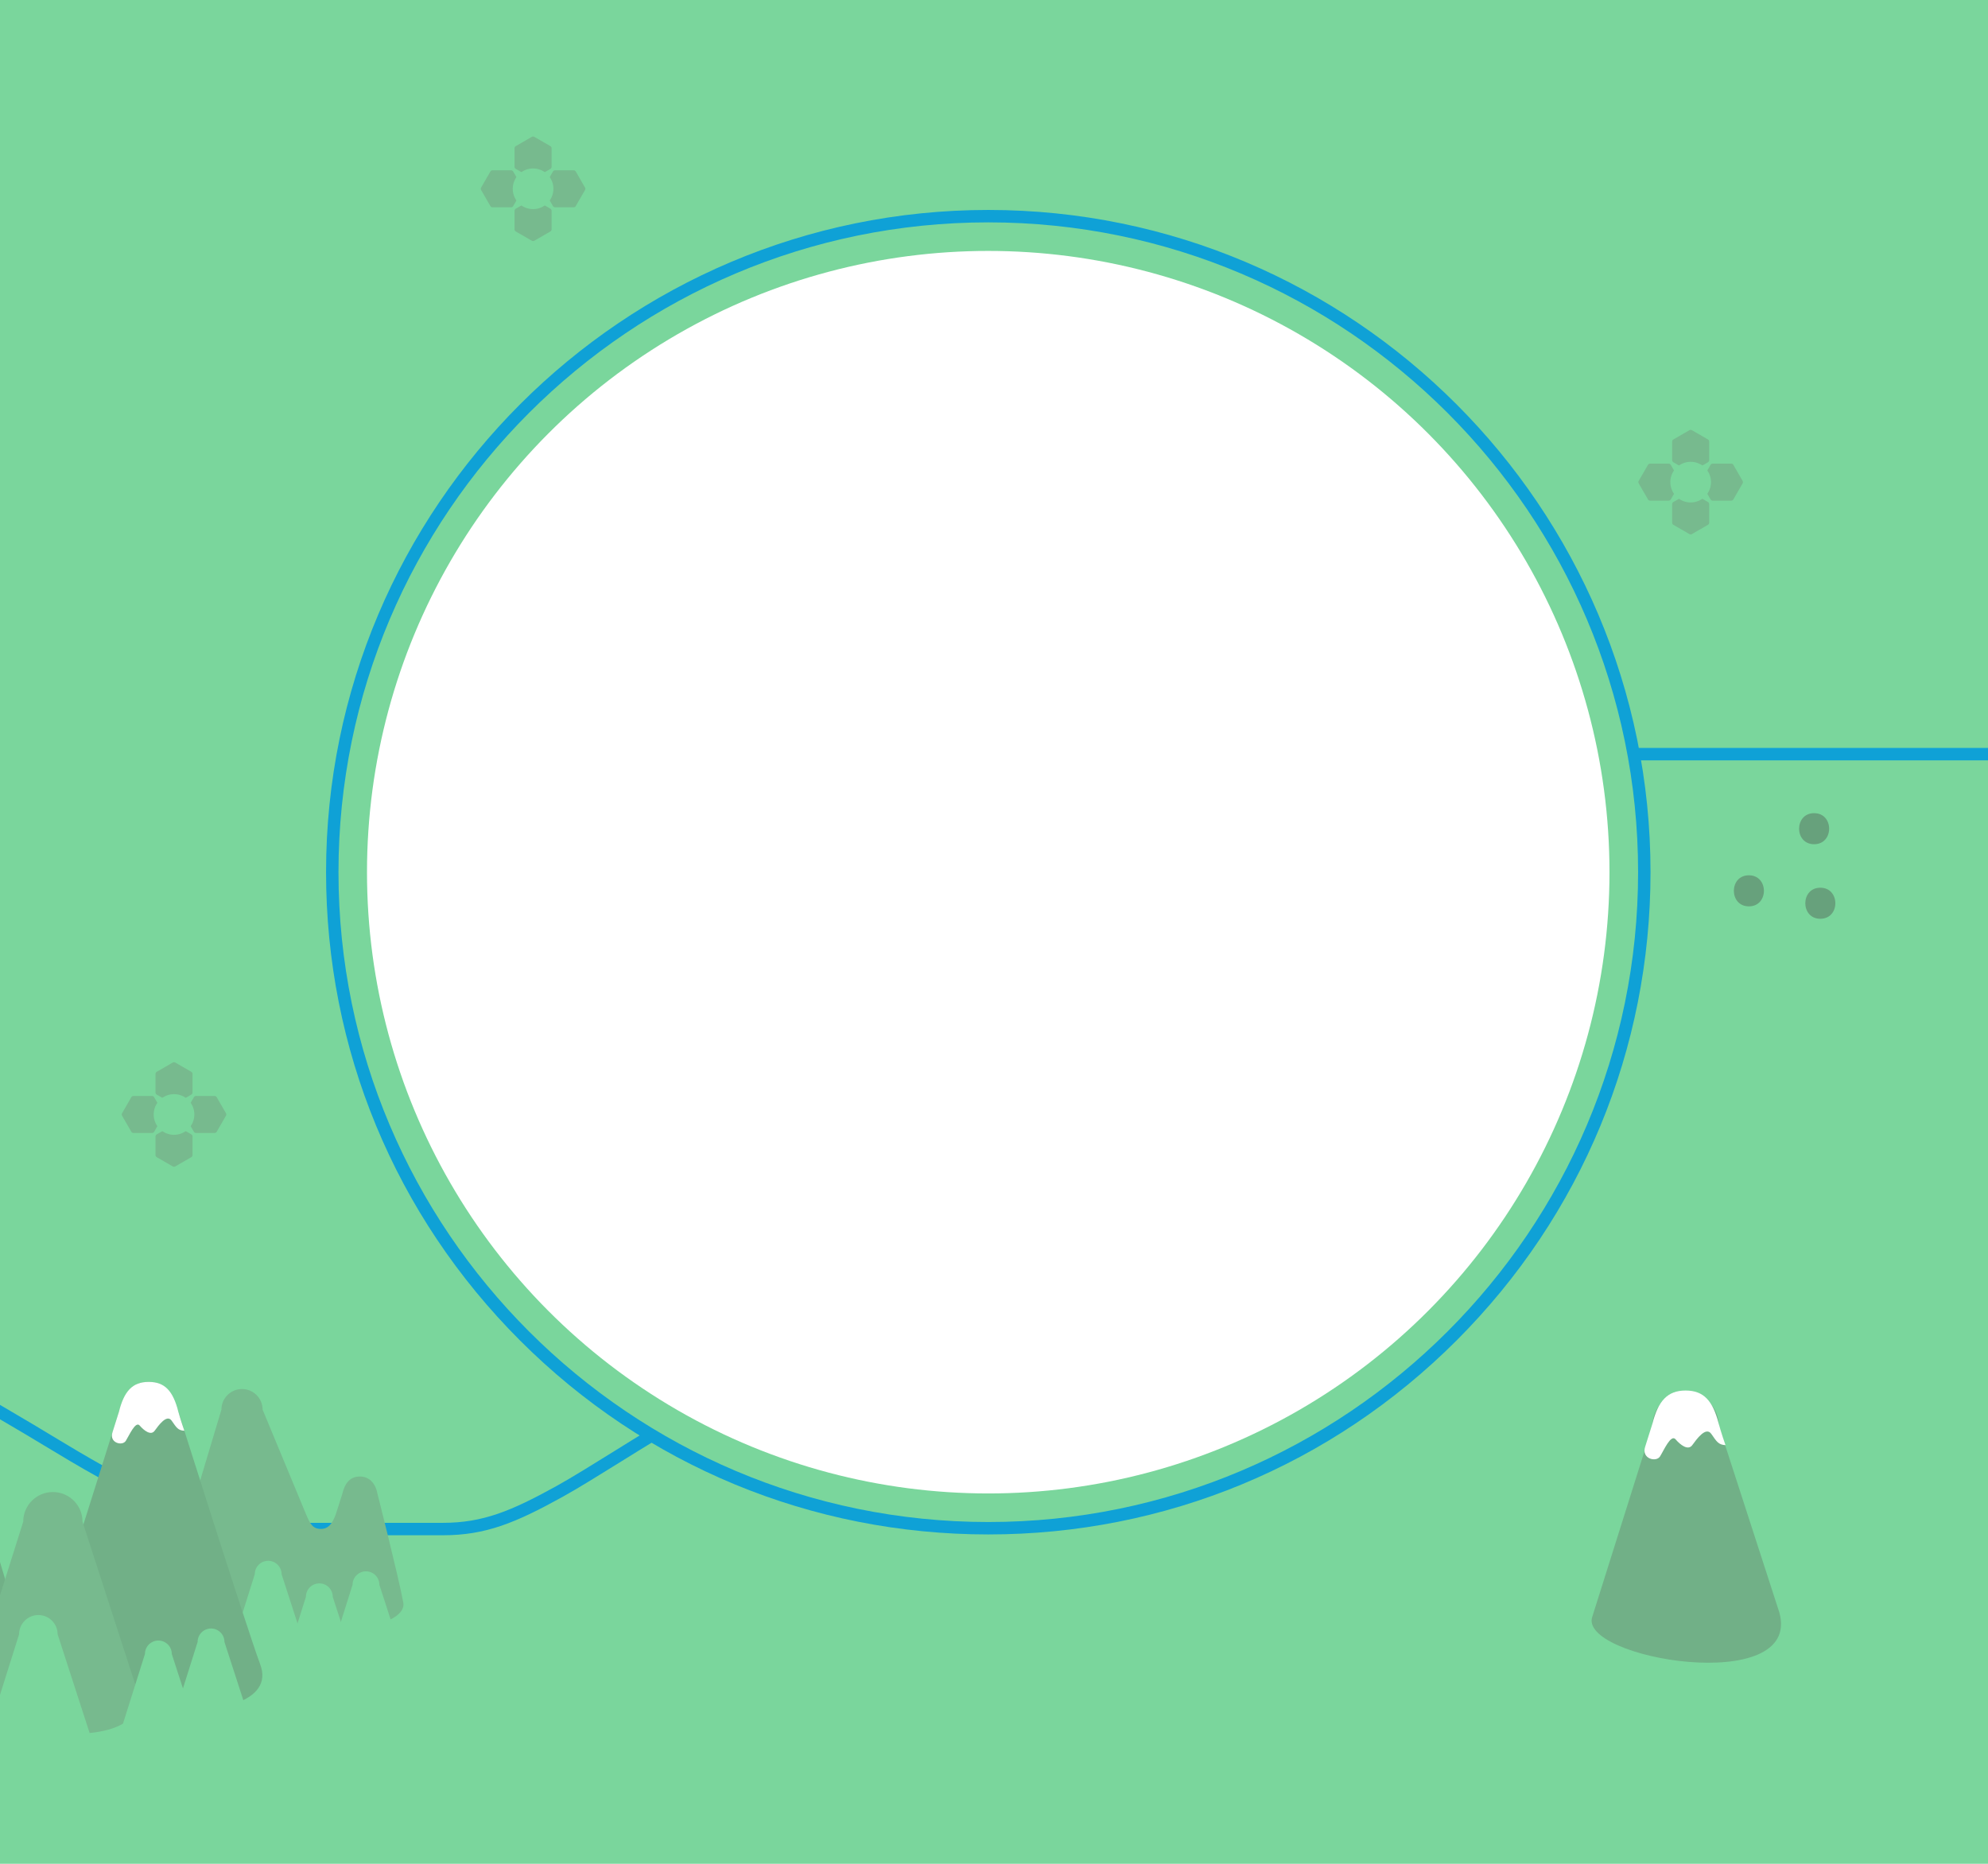 <?xml version="1.0" encoding="utf-8"?>
<!-- Generator: Adobe Illustrator 16.0.0, SVG Export Plug-In . SVG Version: 6.00 Build 0)  -->
<!DOCTYPE svg PUBLIC "-//W3C//DTD SVG 1.1//EN" "http://www.w3.org/Graphics/SVG/1.1/DTD/svg11.dtd">
<svg version="1.1" id="Layer_9" xmlns="http://www.w3.org/2000/svg" xmlns:xlink="http://www.w3.org/1999/xlink" x="0px" y="0px"
	 width="640px" height="600px" viewBox="0 0 640 600" enable-background="new 0 0 640 600" xml:space="preserve">
<rect fill="#7AD69C" width="640" height="600"/>
<rect x="525.496" y="240.776" fill="#0FA1D6" width="114.504" height="4"/>
<path fill="#0FA1D6" d="M208.944,460.261c-3.309,2-7.097,4.354-10.943,6.744c-6.873,4.273-13.979,8.689-18.78,11.346
	c-14.553,8.052-23.747,11.884-36.64,11.884H95.442c-32.244,0-56.062-14.375-79.096-28.273c-3.598-2.172-7.145-4.312-10.663-6.357
	c-1.745-1.014-3.65-2.135-5.684-3.342v4.646c1.28,0.756,2.521,1.485,3.674,2.153c3.5,2.033,7.027,4.162,10.606,6.322
	c22.407,13.521,47.805,28.851,81.162,28.851h47.139c13.771,0,23.411-3.992,38.575-12.384c4.892-2.705,12.041-7.149,18.956-11.446
	c3.832-2.384,7.604-4.728,10.9-6.72L208.944,460.261z"/>
<g>
	<g>
		<path fill="#67A17C" d="M563.021,291.776c6.448,0,6.448-10,0-10C556.572,281.776,556.572,291.776,563.021,291.776L563.021,291.776
			z"/>
	</g>
</g>
<g>
	<g>
		<path fill="#67A17C" d="M586.021,295.776c6.448,0,6.448-10,0-10C579.572,285.776,579.572,295.776,586.021,295.776L586.021,295.776
			z"/>
	</g>
</g>
<g>
	<g>
		<path fill="#67A17C" d="M584.021,271.776c6.448,0,6.448-10,0-10C577.572,261.776,577.572,271.776,584.021,271.776L584.021,271.776
			z"/>
	</g>
</g>
<path fill="#77BA8E" d="M43.641,520.128c0,0,18.142,0,30.574,0c24.626,9.234,57.271,4.56,55.615-4.25
	c-1.659-8.805-8.275-34.856-8.275-34.856c-0.63-3.427-2.55-5.695-5.693-5.695c-3.146,0-4.868,2.104-5.694,5.695l-2.021,6.336
	c-0.981,2.686-2.168,4.836-4.838,4.836s-3.521-1.699-4.835-4.836l-13.933-33.566c0-3.662-2.97-6.633-6.631-6.633
	c-3.661,0-6.629,2.971-6.629,6.633l-8.703,29.006c0,3.66-2.969,6.631-6.629,6.631l-12.082,31.697"/>
<path fill="#7AD69C" d="M98.544,531.125l-7.89-24.348c0-2.386-1.933-4.316-4.318-4.316c-2.382,0-4.314,1.932-4.314,4.316
	l-7.824,24.819C72.039,537.128,101.577,542.117,98.544,531.125z"/>
<path fill="#7AD69C" d="M115.01,538.388l-7.89-24.348c0-2.385-1.933-4.316-4.317-4.316c-2.384,0-4.317,1.933-4.317,4.316
	l-7.824,24.818C88.504,544.392,118.043,549.38,115.01,538.388z"/>
<path fill="#7AD69C" d="M130.02,534.513l-7.89-24.348c0-2.385-1.932-4.316-4.314-4.316c-2.384,0-4.316,1.933-4.316,4.316
	l-7.824,24.82C103.516,540.515,133.053,545.505,130.02,534.513z"/>
<path fill="#71B087" d="M83.77,535.794c-4.457-11.986-26.371-81.385-26.371-81.385c-2.359-6.115-4.272-9.545-9.543-9.545
	s-7.354,3.315-9.541,9.545l-17.298,54.869c0,5.27-4.273,9.541-9.544,9.541s-9.541-4.271-9.541-9.541L0,502.841v48.334
	c18.493,0,34.948,0,34.948,0s5.565,0.912,10.536,0.912C70.668,552.087,88.229,547.779,83.77,535.794z"/>
<path fill="#77BA8E" d="M44.003,543.688l-17.439-53.826c0-5.271-4.273-9.543-9.545-9.543c-5.271,0-9.542,4.271-9.542,9.543
	L0,513.578v40.559C16.922,560.373,48.788,561.027,44.003,543.688z"/>
<path fill="#7AD69C" d="M29.889,561.104l-11.337-34.982c0-3.426-2.776-6.203-6.202-6.203c-3.426,0-6.203,2.777-6.203,6.203
	L0,545.619v21.766C10.565,571.896,33.124,572.832,29.889,561.104z"/>
<path fill="#7AD69C" d="M63.191,556.791l-7.89-24.348c0-2.384-1.934-4.316-4.318-4.316c-2.384,0-4.316,1.934-4.316,4.316
	l-7.824,24.819C36.685,562.792,66.225,567.783,63.191,556.791z"/>
<path fill="#7AD69C" d="M80.141,552.916l-7.888-24.346c0-2.386-1.934-4.318-4.318-4.318c-2.384,0-4.315,1.934-4.315,4.318
	l-7.826,24.819C53.636,558.921,83.175,563.91,80.141,552.916z"/>
<path fill="#FFFFFF" d="M59.354,460.593c-1.185-3.354-1.956-6.184-1.956-6.184c-1.688-6.562-4.272-9.545-9.543-9.545
	s-7.914,3.094-9.541,9.545l-2.08,6.59c-1.213,3.508,3.148,4.629,4.267,2.838c1.118-1.789,3.132-6.486,4.474-4.92
	c1.342,1.564,3.578,3.355,4.809,1.676c1.229-1.676,3.913-5.479,5.479-3.242C56.828,459.587,57.297,460.482,59.354,460.593z"/>
<path fill="#0FA1D6" d="M318.162,493.972c-56.946,0-110.483-22.176-150.75-62.442c-40.267-40.268-62.443-93.805-62.443-150.751
	c0-117.555,95.638-213.193,213.193-213.193c117.555,0,213.193,95.638,213.193,213.193c0,56.947-22.177,110.486-62.443,150.751
	C428.646,471.796,375.108,493.972,318.162,493.972z M318.162,71.584c-115.35,0-209.193,93.844-209.193,209.193
	c0,115.351,93.844,209.195,209.193,209.195c115.349,0,209.193-93.844,209.193-209.195
	C527.355,165.428,433.512,71.584,318.162,71.584z"/>
<path fill="#71B087" d="M572.831,519.101l-19.494-60.163c0-5.892-4.775-10.666-10.668-10.666c-5.891,0-10.666,4.774-10.666,10.666
	l-19.334,61.334C507.337,533.938,580.327,546.265,572.831,519.101z"/>
<path fill="#FFFFFF" d="M555.491,465.224c-1.324-3.75-2.188-6.914-2.188-6.914c-1.887-7.336-4.774-10.668-10.666-10.668
	c-5.891,0-8.846,3.457-10.666,10.668l-2.323,7.367c-1.355,3.922,3.52,5.172,4.77,3.172s3.5-7.25,5-5.5s4,3.75,5.375,1.875
	s4.375-6.125,6.125-3.625S553.19,465.099,555.491,465.224z"/>
<g>
	<g>
		<g>
			<g>
				<path fill="#77BA8E" d="M59.332,358.775c0-0.135,0.037-0.271,0.107-0.395l2.984-5.17c0.141-0.245,0.402-0.396,0.686-0.396h5.969
					c0.283,0,0.543,0.151,0.686,0.396l2.984,5.17c0.141,0.244,0.141,0.545,0,0.791l-2.984,5.17
					c-0.143,0.244-0.402,0.395-0.686,0.395h-5.969c-0.283,0-0.545-0.149-0.686-0.395l-2.984-5.17
					C59.369,359.051,59.332,358.913,59.332,358.775z"/>
			</g>
		</g>
		<g>
			<g>
				<path fill="#77BA8E" d="M39.188,358.775c0-0.135,0.037-0.271,0.107-0.395l2.984-5.17c0.141-0.245,0.402-0.396,0.686-0.396h5.969
					c0.283,0,0.543,0.151,0.686,0.396l2.984,5.17c0.143,0.244,0.143,0.545,0,0.791l-2.984,5.17
					c-0.143,0.244-0.402,0.395-0.686,0.395h-5.969c-0.283,0-0.545-0.149-0.686-0.395l-2.984-5.17
					C39.225,359.051,39.188,358.913,39.188,358.775z"/>
			</g>
		</g>
		<g>
			<g>
				<path fill="#77BA8E" d="M56.021,355.465c-0.137,0-0.273-0.035-0.396-0.105l-5.168-2.984c-0.246-0.143-0.396-0.402-0.396-0.686
					v-5.969c0-0.283,0.15-0.545,0.396-0.687l5.168-2.984c0.246-0.142,0.547-0.142,0.791,0l5.17,2.984
					c0.246,0.142,0.396,0.401,0.396,0.687v5.969c0,0.283-0.15,0.543-0.396,0.686l-5.17,2.984
					C56.295,355.43,56.158,355.465,56.021,355.465z"/>
			</g>
		</g>
		<g>
			<g>
				<path fill="#77BA8E" d="M56.021,375.609c-0.137,0-0.273-0.036-0.396-0.106l-5.168-2.983c-0.246-0.143-0.396-0.402-0.396-0.687
					v-5.969c0-0.283,0.15-0.544,0.396-0.687l5.168-2.984c0.246-0.142,0.547-0.142,0.791,0l5.17,2.984
					c0.246,0.143,0.396,0.402,0.396,0.687v5.969c0,0.283-0.15,0.544-0.396,0.687l-5.17,2.983
					C56.295,375.573,56.158,375.609,56.021,375.609z"/>
			</g>
		</g>
	</g>
	<circle fill="#7AD69C" cx="56.021" cy="358.776" r="6.547"/>
</g>
<g>
	<g>
		<g>
			<g>
				<path fill="#77BA8E" d="M174.926,60.776c0-0.136,0.037-0.272,0.107-0.395l2.984-5.17c0.141-0.245,0.402-0.396,0.684-0.396h5.971
					c0.283,0,0.543,0.151,0.686,0.396l2.984,5.17c0.141,0.244,0.141,0.545,0,0.791l-2.984,5.17
					c-0.143,0.244-0.402,0.395-0.686,0.395h-5.971c-0.281,0-0.543-0.15-0.684-0.395l-2.984-5.17
					C174.963,61.051,174.926,60.913,174.926,60.776z"/>
			</g>
		</g>
		<g>
			<g>
				<path fill="#77BA8E" d="M154.781,60.776c0-0.136,0.037-0.272,0.107-0.395l2.984-5.17c0.141-0.245,0.402-0.396,0.684-0.396h5.971
					c0.283,0,0.543,0.151,0.686,0.396l2.984,5.17c0.141,0.244,0.141,0.545,0,0.791l-2.984,5.17
					c-0.143,0.244-0.402,0.395-0.686,0.395h-5.971c-0.281,0-0.543-0.15-0.684-0.395l-2.984-5.17
					C154.818,61.051,154.781,60.913,154.781,60.776z"/>
			</g>
		</g>
		<g>
			<g>
				<path fill="#77BA8E" d="M171.615,57.465c-0.137,0-0.273-0.035-0.396-0.106l-5.17-2.984c-0.244-0.142-0.395-0.402-0.395-0.686
					V47.72c0-0.283,0.15-0.544,0.395-0.686l5.17-2.984c0.244-0.142,0.545-0.142,0.791,0l5.17,2.984
					c0.244,0.142,0.396,0.402,0.396,0.686v5.969c0,0.283-0.152,0.544-0.396,0.686l-5.17,2.984
					C171.889,57.43,171.752,57.465,171.615,57.465z"/>
			</g>
		</g>
		<g>
			<g>
				<path fill="#77BA8E" d="M171.615,77.609c-0.137,0-0.273-0.036-0.396-0.106l-5.17-2.984c-0.244-0.142-0.395-0.402-0.395-0.686
					v-5.969c0-0.283,0.15-0.544,0.395-0.686l5.17-2.984c0.244-0.142,0.545-0.142,0.791,0l5.17,2.984
					c0.244,0.142,0.396,0.402,0.396,0.686v5.969c0,0.283-0.152,0.544-0.396,0.686l-5.17,2.984
					C171.889,77.573,171.752,77.609,171.615,77.609z"/>
			</g>
		</g>
	</g>
	<circle fill="#7AD69C" cx="171.615" cy="60.776" r="6.547"/>
</g>
<g>
	<g>
		<g>
			<g>
				<path fill="#77BA8E" d="M547.59,155.21c0-0.136,0.037-0.272,0.107-0.395l2.983-5.17c0.142-0.245,0.402-0.396,0.685-0.396h5.971
					c0.283,0,0.543,0.151,0.687,0.396l2.983,5.17c0.142,0.244,0.142,0.545,0,0.791l-2.983,5.17
					c-0.144,0.244-0.402,0.395-0.687,0.395h-5.971c-0.281,0-0.543-0.15-0.685-0.395l-2.983-5.17
					C547.627,155.484,547.59,155.347,547.59,155.21z"/>
			</g>
		</g>
		<g>
			<g>
				<path fill="#77BA8E" d="M527.445,155.21c0-0.136,0.037-0.272,0.106-0.395l2.984-5.17c0.141-0.245,0.401-0.396,0.684-0.396h5.972
					c0.282,0,0.543,0.151,0.686,0.396l2.984,5.17c0.141,0.244,0.141,0.545,0,0.791l-2.984,5.17
					c-0.143,0.244-0.402,0.395-0.686,0.395h-5.972c-0.28,0-0.543-0.15-0.684-0.395l-2.984-5.17
					C527.482,155.484,527.445,155.347,527.445,155.21z"/>
			</g>
		</g>
		<g>
			<g>
				<path fill="#77BA8E" d="M544.279,151.898c-0.138,0-0.273-0.035-0.396-0.106l-5.17-2.984c-0.244-0.142-0.395-0.402-0.395-0.686
					v-5.969c0-0.283,0.149-0.544,0.395-0.686l5.17-2.984c0.244-0.142,0.545-0.142,0.791,0l5.17,2.984
					c0.244,0.142,0.396,0.402,0.396,0.686v5.969c0,0.283-0.152,0.544-0.396,0.686l-5.17,2.984
					C544.553,151.863,544.416,151.898,544.279,151.898z"/>
			</g>
		</g>
		<g>
			<g>
				<path fill="#77BA8E" d="M544.279,172.043c-0.138,0-0.273-0.036-0.396-0.106l-5.17-2.984c-0.244-0.142-0.395-0.402-0.395-0.686
					v-5.969c0-0.283,0.149-0.544,0.395-0.686l5.17-2.984c0.244-0.142,0.545-0.142,0.791,0l5.17,2.984
					c0.244,0.142,0.396,0.402,0.396,0.686v5.969c0,0.283-0.152,0.544-0.396,0.686l-5.17,2.984
					C544.553,172.007,544.416,172.043,544.279,172.043z"/>
			</g>
		</g>
	</g>
	<circle fill="#7AD69C" cx="544.279" cy="155.21" r="6.547"/>
</g>
<g>
	<circle fill="#FFFFFF" stroke="#FFFFFF" stroke-width="60" stroke-miterlimit="10" cx="318.146" cy="280.777" r="169.999"/>
</g>
</svg>
